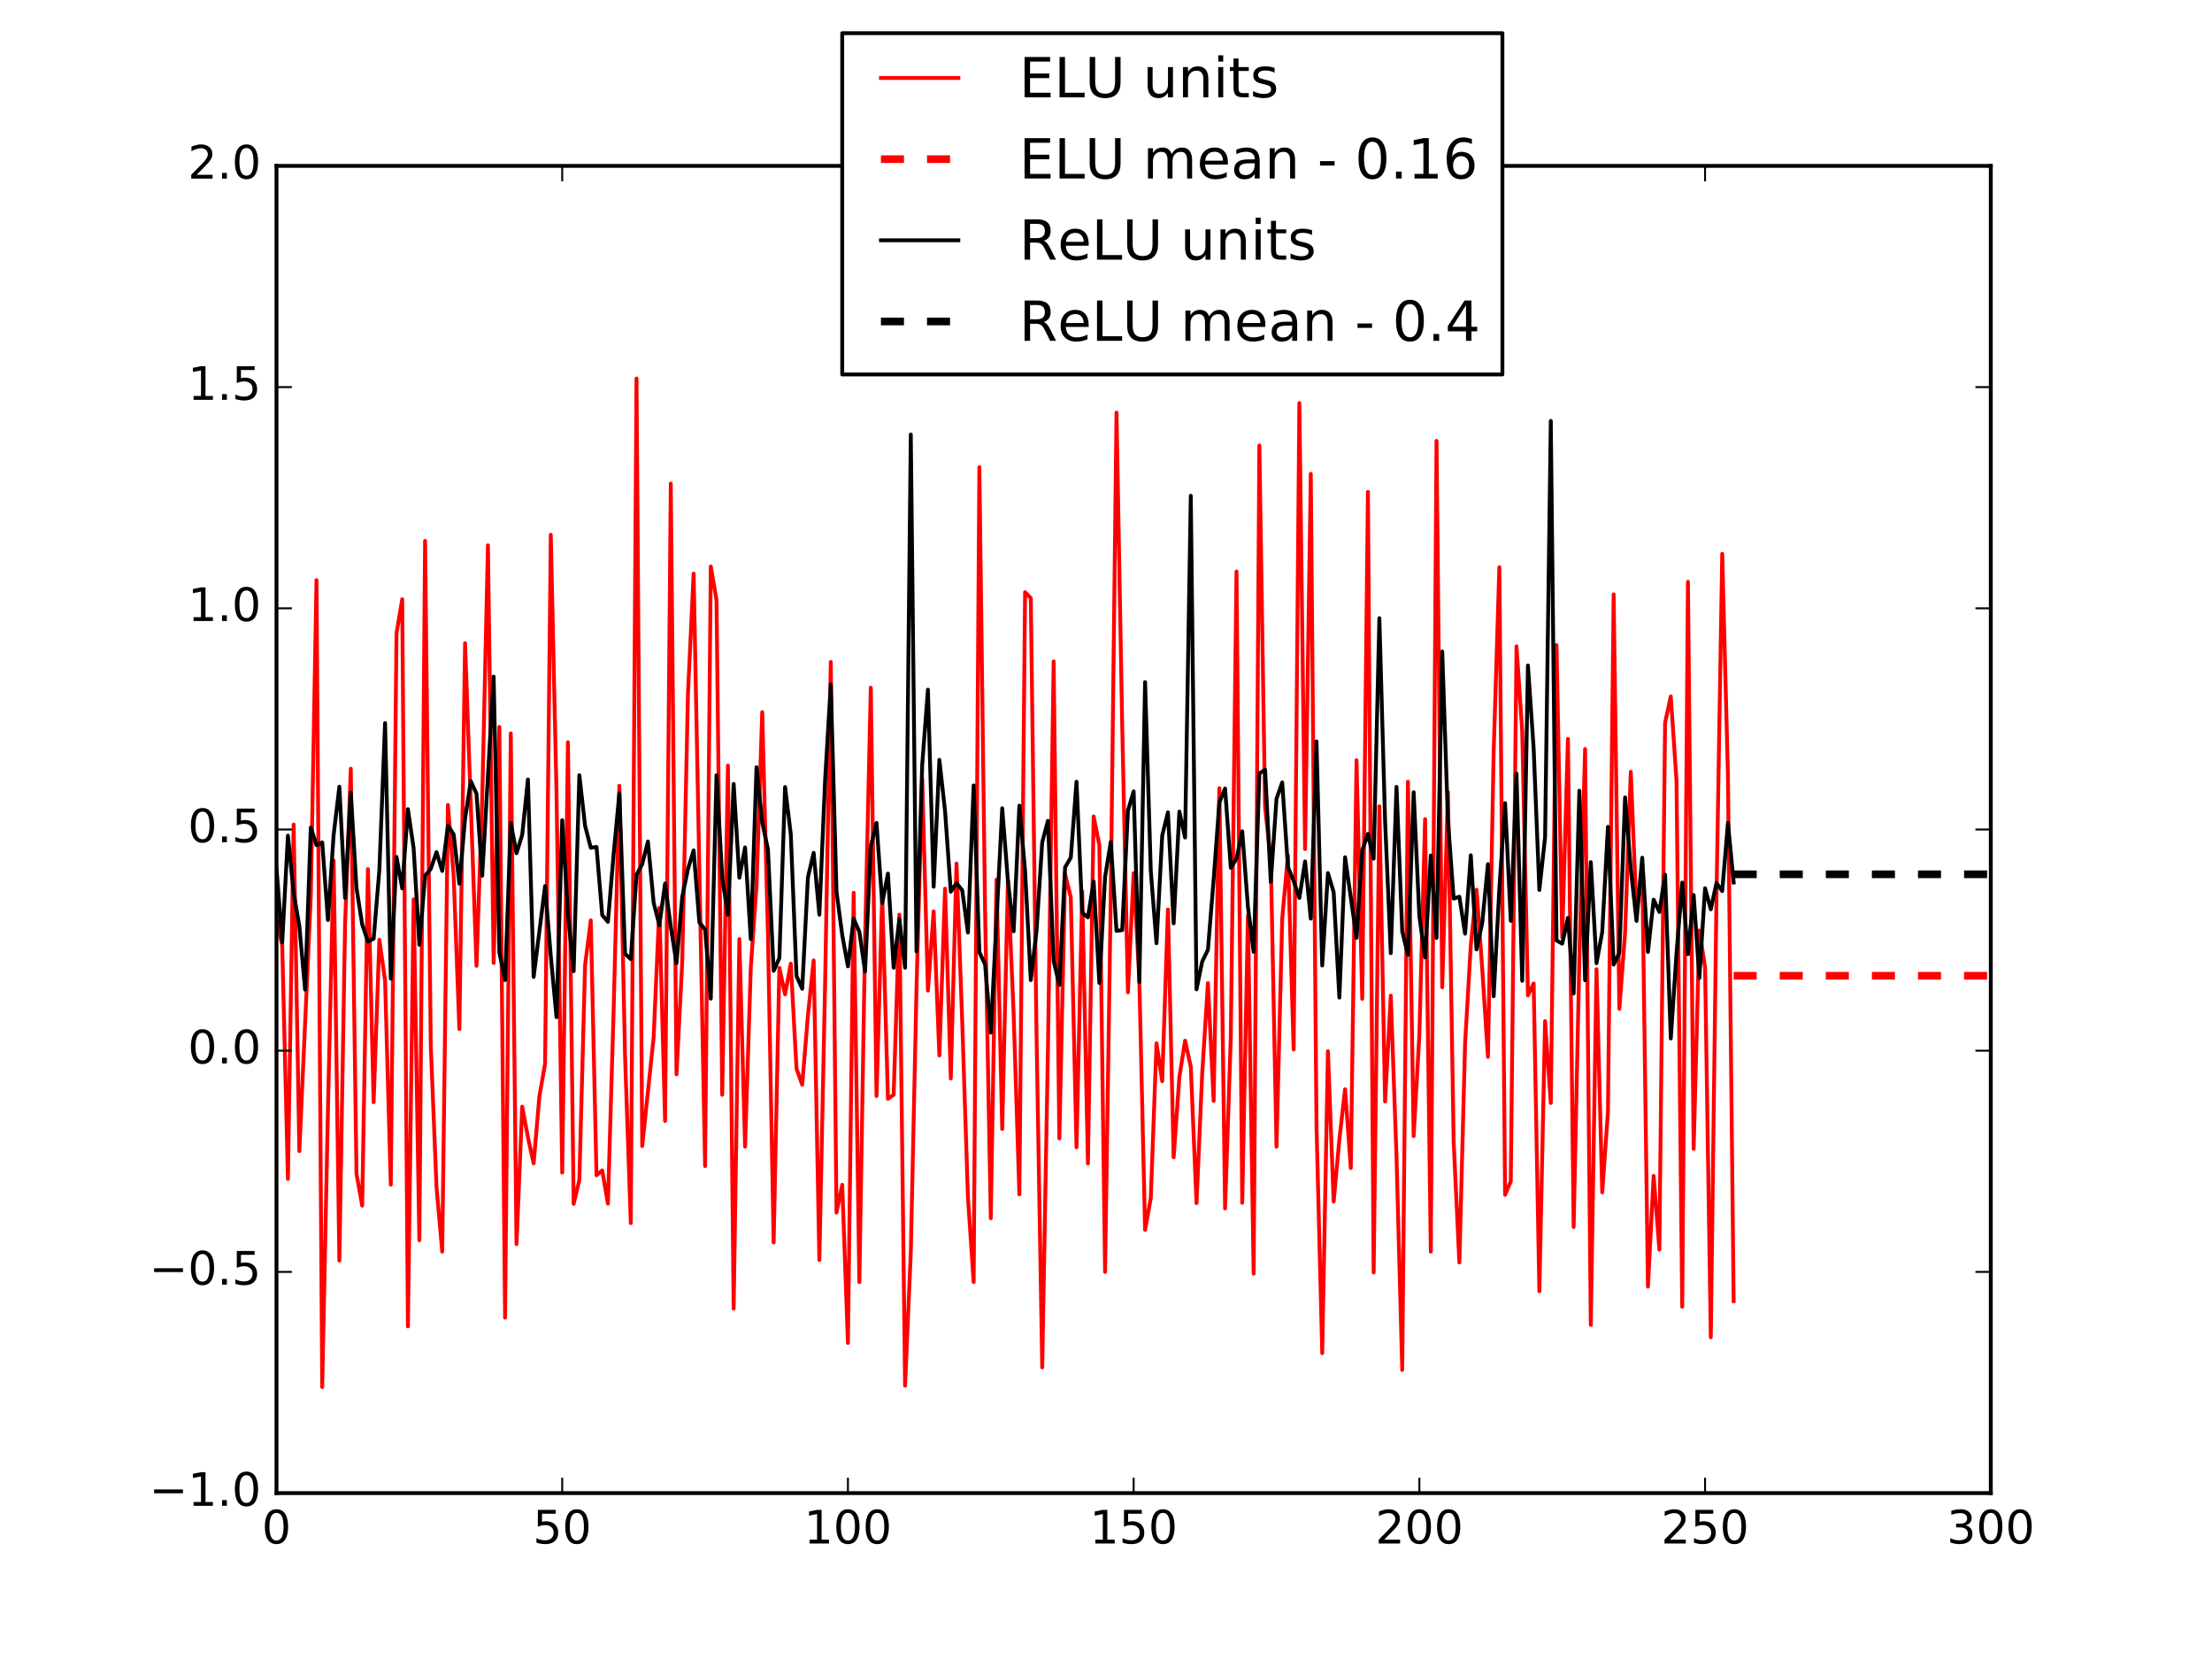 <?xml version="1.0" encoding="utf-8" standalone="no"?>
<!DOCTYPE svg PUBLIC "-//W3C//DTD SVG 1.1//EN"
  "http://www.w3.org/Graphics/SVG/1.1/DTD/svg11.dtd">
<!-- Created with matplotlib (http://matplotlib.org/) -->
<svg height="432pt" version="1.1" viewBox="0 0 576 432" width="576pt" xmlns="http://www.w3.org/2000/svg" xmlns:xlink="http://www.w3.org/1999/xlink">
 <defs>
  <style type="text/css">
*{stroke-linecap:butt;stroke-linejoin:round;stroke-miterlimit:100000;}
  </style>
 </defs>
 <g id="figure_1">
  <g id="patch_1">
   <path d="M 0 432 
L 576 432 
L 576 0 
L 0 0 
z
" style="fill:#ffffff;"/>
  </g>
  <g id="axes_1">
   <g id="patch_2">
    <path d="M 72 388.8 
L 518.4 388.8 
L 518.4 43.2 
L 72 43.2 
z
" style="fill:#ffffff;"/>
   </g>
   <g id="line2d_1">
    <path clip-path="url(#p35956ffc88)" d="M 72 239.498 
L 73.488 246.088 
L 74.976 306.993 
L 76.464 214.69 
L 77.952 299.744 
L 80.928 233.603 
L 82.416 151.056 
L 83.904 361.196 
L 85.392 289.116 
L 86.88 224.064 
L 88.368 328.238 
L 89.856 240.776 
L 91.344 200.161 
L 92.832 305.683 
L 94.32 313.942 
L 95.808 226.308 
L 97.296 287.014 
L 98.784 244.719 
L 100.272 255.312 
L 101.76 308.475 
L 103.248 164.942 
L 104.736 156.051 
L 106.224 345.389 
L 107.712 234.179 
L 109.2 322.962 
L 110.688 140.837 
L 112.176 272.278 
L 113.664 309.045 
L 115.152 325.925 
L 116.64 209.613 
L 118.128 228.013 
L 119.616 267.977 
L 121.104 167.472 
L 124.08 251.505 
L 125.568 207.938 
L 127.056 142.004 
L 128.544 250.743 
L 130.032 189.284 
L 131.52 343.116 
L 133.008 190.971 
L 134.496 323.955 
L 135.984 288.17 
L 137.472 296.138 
L 138.96 302.939 
L 140.448 285.57 
L 141.936 276.974 
L 143.424 139.26 
L 144.912 206.275 
L 146.4 305.353 
L 147.888 193.286 
L 149.376 313.49 
L 150.864 307.268 
L 152.352 251.406 
L 153.84 239.659 
L 155.328 306.04 
L 156.816 304.766 
L 158.304 313.425 
L 159.792 262.917 
L 161.28 204.611 
L 162.768 275.184 
L 164.256 318.487 
L 165.744 98.57 
L 167.232 298.432 
L 170.208 270.117 
L 171.696 236.413 
L 173.184 291.89 
L 174.672 125.911 
L 176.16 279.753 
L 177.648 250.582 
L 179.136 180.738 
L 180.624 149.372 
L 183.6 303.638 
L 185.088 147.512 
L 186.576 156.196 
L 188.064 285.09 
L 189.552 199.358 
L 191.04 340.753 
L 192.528 244.529 
L 194.016 298.586 
L 195.504 251.975 
L 196.992 230.688 
L 198.48 185.44 
L 199.968 243.049 
L 201.456 323.536 
L 202.944 252.025 
L 204.432 258.94 
L 205.92 250.914 
L 207.408 278.275 
L 208.896 282.466 
L 210.384 264.411 
L 211.872 250.094 
L 213.36 328.096 
L 214.848 256.454 
L 216.336 172.359 
L 217.824 315.742 
L 219.312 308.535 
L 220.8 349.691 
L 222.288 232.475 
L 223.776 333.867 
L 225.264 244.49 
L 226.752 179.071 
L 228.24 285.408 
L 229.728 233.202 
L 231.216 286.12 
L 232.704 285.074 
L 234.192 238.165 
L 235.68 360.836 
L 237.168 326.185 
L 238.656 257.429 
L 240.144 202.767 
L 241.632 257.955 
L 243.12 237.316 
L 244.608 274.839 
L 246.096 231.409 
L 247.584 280.839 
L 249.072 224.857 
L 250.56 266.033 
L 252.048 311.782 
L 253.536 333.845 
L 255.024 121.651 
L 256.512 237.185 
L 258 317.223 
L 259.488 229.057 
L 260.976 293.991 
L 262.464 229.235 
L 263.952 264.085 
L 265.44 310.998 
L 266.928 154.212 
L 268.416 155.763 
L 269.904 268.821 
L 271.392 356.064 
L 272.88 273.082 
L 274.368 172.212 
L 275.856 296.445 
L 277.344 227.582 
L 278.832 233.669 
L 280.32 298.764 
L 281.808 232.088 
L 283.296 302.957 
L 284.784 212.586 
L 286.272 220.106 
L 287.76 331.202 
L 289.248 232.92 
L 290.736 107.443 
L 292.224 188.862 
L 293.712 258.39 
L 295.2 227.359 
L 296.688 255.526 
L 298.176 320.242 
L 299.664 311.99 
L 301.152 271.691 
L 302.64 281.555 
L 304.128 236.831 
L 305.616 301.357 
L 307.104 280.499 
L 308.592 270.991 
L 310.08 277.767 
L 311.568 313.292 
L 313.056 279.463 
L 314.544 255.987 
L 316.032 286.67 
L 317.52 205.247 
L 319.008 314.679 
L 320.496 270.113 
L 321.984 148.821 
L 323.472 313.213 
L 324.96 238.375 
L 326.448 331.652 
L 327.936 115.994 
L 329.424 210.206 
L 330.912 223.89 
L 332.4 298.594 
L 333.888 239.174 
L 335.376 222.753 
L 336.864 273.291 
L 338.352 104.946 
L 339.84 221.088 
L 341.328 123.387 
L 342.816 293.205 
L 344.304 352.365 
L 345.792 273.733 
L 347.28 312.897 
L 348.768 296.764 
L 350.256 283.628 
L 351.744 304.153 
L 353.232 197.966 
L 354.72 260.093 
L 356.208 128.085 
L 357.696 331.341 
L 359.184 209.955 
L 360.672 286.833 
L 362.16 259.268 
L 363.648 301.122 
L 365.136 356.727 
L 366.624 203.543 
L 368.112 295.854 
L 369.6 269.5 
L 371.088 213.282 
L 372.576 325.912 
L 374.064 114.798 
L 375.552 257.089 
L 377.04 206.267 
L 378.528 297.29 
L 380.016 328.749 
L 381.504 271.714 
L 382.992 246.127 
L 384.48 231.688 
L 385.968 252.249 
L 387.456 275.204 
L 388.944 195.741 
L 390.432 147.715 
L 391.92 311.132 
L 393.408 307.603 
L 394.896 168.306 
L 396.384 190.466 
L 397.872 259.2 
L 399.36 256.094 
L 400.848 336.249 
L 402.336 265.896 
L 403.824 287.221 
L 405.312 167.988 
L 406.8 244.095 
L 408.288 192.402 
L 409.776 319.518 
L 411.264 249.536 
L 412.752 195.04 
L 414.24 345.018 
L 415.728 252.385 
L 417.216 310.493 
L 418.704 289.544 
L 420.192 154.761 
L 421.68 262.706 
L 423.168 242.811 
L 424.656 200.971 
L 426.144 237.493 
L 427.632 225.705 
L 429.12 335.037 
L 430.608 306.204 
L 432.096 325.392 
L 433.584 188.207 
L 435.072 181.336 
L 436.56 203.256 
L 438.048 340.266 
L 439.536 151.495 
L 441.024 299.161 
L 442.512 242.292 
L 444 251.925 
L 445.488 348.229 
L 446.976 232.973 
L 448.464 144.197 
L 449.952 201.957 
L 451.44 338.809 
L 451.44 338.809 
" style="fill:none;stroke:#ff0000;stroke-linecap:square;"/>
   </g>
   <g id="line2d_2">
    <path clip-path="url(#p35956ffc88)" d="M 451.44 254.08 
L 518.4 254.08 
" style="fill:none;stroke:#ff0000;stroke-dasharray:6,6;stroke-dashoffset:0.0;stroke-width:2.0;"/>
   </g>
   <g id="line2d_3">
    <path clip-path="url(#p35956ffc88)" d="M 72 226.046 
L 73.488 245.409 
L 74.976 217.596 
L 76.464 232.507 
L 77.952 241.139 
L 79.44 257.698 
L 80.928 215.517 
L 82.416 220.066 
L 83.904 219.362 
L 85.392 239.577 
L 86.88 217.385 
L 88.368 204.848 
L 89.856 233.81 
L 91.344 206.41 
L 92.832 231.268 
L 94.32 240.745 
L 95.808 245.193 
L 97.296 244.443 
L 98.784 226.551 
L 100.272 188.299 
L 101.76 254.838 
L 103.248 223.152 
L 104.736 231.328 
L 106.224 210.703 
L 107.712 220.909 
L 109.2 246.016 
L 110.688 228.036 
L 112.176 226.251 
L 113.664 221.886 
L 115.152 226.791 
L 116.64 214.976 
L 118.128 217.251 
L 119.616 230.109 
L 121.104 213.141 
L 122.592 203.431 
L 124.08 206.678 
L 125.568 228.041 
L 128.544 176.197 
L 130.032 247.985 
L 131.52 255.212 
L 133.008 214.271 
L 134.496 222.18 
L 135.984 217.395 
L 137.472 202.966 
L 138.96 254.393 
L 141.936 230.724 
L 143.424 248.987 
L 144.912 264.853 
L 146.4 213.575 
L 147.888 237.967 
L 149.376 252.889 
L 150.864 201.863 
L 152.352 215.022 
L 153.84 220.761 
L 155.328 220.547 
L 156.816 238.303 
L 158.304 240.035 
L 159.792 222.336 
L 161.28 206.6 
L 162.768 248.38 
L 164.256 249.753 
L 165.744 227.795 
L 167.232 225.027 
L 168.72 219.123 
L 170.208 235.068 
L 171.696 240.932 
L 173.184 230.069 
L 174.672 241.338 
L 176.16 250.822 
L 177.648 233.577 
L 179.136 226.323 
L 180.624 221.434 
L 182.112 240.188 
L 183.6 242.049 
L 185.088 260.041 
L 186.576 201.88 
L 188.064 228.596 
L 189.552 238.191 
L 191.04 204.138 
L 192.528 228.546 
L 194.016 220.672 
L 195.504 244.551 
L 196.992 199.783 
L 198.48 214.108 
L 199.968 221.153 
L 201.456 252.805 
L 202.944 249.489 
L 204.432 204.938 
L 205.92 217.243 
L 207.408 254.14 
L 208.896 257.484 
L 210.384 228.444 
L 211.872 222.075 
L 213.36 238.175 
L 214.848 203.234 
L 216.336 178.222 
L 217.824 232.182 
L 219.312 243.489 
L 220.8 251.64 
L 222.288 239.239 
L 223.776 242.632 
L 225.264 252.974 
L 226.752 220.353 
L 228.24 214.29 
L 229.728 235.155 
L 231.216 227.485 
L 232.704 251.989 
L 234.192 239.294 
L 235.68 251.993 
L 237.168 113.137 
L 238.656 247.757 
L 240.144 199.092 
L 241.632 179.587 
L 243.12 230.889 
L 244.608 197.857 
L 246.096 211.248 
L 247.584 232.189 
L 249.072 229.948 
L 250.56 231.828 
L 252.048 242.833 
L 253.536 204.517 
L 255.024 247.946 
L 256.512 251.131 
L 258 268.885 
L 260.976 210.46 
L 262.464 229.435 
L 263.952 242.509 
L 265.44 209.794 
L 266.928 226.737 
L 268.416 255.214 
L 269.904 242.426 
L 271.392 219.329 
L 272.88 213.744 
L 274.368 250.281 
L 275.856 256.454 
L 277.344 225.84 
L 278.832 223.324 
L 280.32 203.552 
L 281.808 237.639 
L 283.296 238.883 
L 284.784 229.552 
L 286.272 255.948 
L 287.76 228.345 
L 289.248 219.215 
L 290.736 242.384 
L 292.224 242.206 
L 293.712 211.074 
L 295.2 206.075 
L 296.688 255.726 
L 298.176 177.643 
L 299.664 226.808 
L 301.152 245.617 
L 302.64 217.564 
L 304.128 211.539 
L 305.616 240.438 
L 307.104 211.33 
L 308.592 218.083 
L 310.08 129.095 
L 311.568 257.626 
L 313.056 250.383 
L 314.544 247.33 
L 316.032 228.986 
L 317.52 208.92 
L 319.008 205.34 
L 320.496 225.963 
L 321.984 223.585 
L 323.472 216.474 
L 324.96 236.174 
L 326.448 247.854 
L 327.936 201.391 
L 329.424 200.449 
L 330.912 229.633 
L 332.4 207.987 
L 333.888 203.742 
L 335.376 225.783 
L 336.864 229.404 
L 338.352 233.814 
L 339.84 224.314 
L 341.328 239.219 
L 342.816 193.057 
L 344.304 251.428 
L 345.792 227.343 
L 347.28 232.323 
L 348.768 259.768 
L 350.256 223.219 
L 353.232 244.205 
L 354.72 221.425 
L 356.208 217.14 
L 357.696 223.587 
L 359.184 160.969 
L 360.672 213.797 
L 362.16 248.205 
L 363.648 204.893 
L 365.136 242.509 
L 366.624 248.625 
L 368.112 206.298 
L 369.6 238.679 
L 371.088 249.308 
L 372.576 222.772 
L 374.064 244.244 
L 375.552 169.651 
L 377.04 213.616 
L 378.528 233.998 
L 380.016 233.509 
L 381.504 243.127 
L 382.992 222.712 
L 384.48 247.23 
L 385.968 240.324 
L 387.456 225.025 
L 388.944 259.425 
L 390.432 231.339 
L 391.92 209.124 
L 393.408 239.788 
L 394.896 201.426 
L 396.384 255.401 
L 397.872 173.295 
L 399.36 194.885 
L 400.848 231.738 
L 402.336 218.016 
L 403.824 109.612 
L 405.312 244.897 
L 406.8 245.725 
L 408.288 239.006 
L 409.776 258.69 
L 411.264 205.902 
L 412.752 255.27 
L 414.24 224.501 
L 415.728 250.821 
L 417.216 242.699 
L 418.704 215.311 
L 420.192 251.18 
L 421.68 248.102 
L 423.168 207.646 
L 424.656 226.281 
L 426.144 239.809 
L 427.632 223.344 
L 429.12 247.873 
L 430.608 234.268 
L 432.096 237.468 
L 433.584 227.775 
L 435.072 270.417 
L 436.56 248.27 
L 438.048 229.815 
L 439.536 248.48 
L 441.024 233.065 
L 442.512 254.664 
L 444 231.297 
L 445.488 236.782 
L 446.976 229.909 
L 448.464 232.034 
L 449.952 214.268 
L 451.44 229.798 
L 451.44 229.798 
" style="fill:none;stroke:#000000;stroke-linecap:square;"/>
   </g>
   <g id="line2d_4">
    <path clip-path="url(#p35956ffc88)" d="M 451.44 227.67 
L 518.4 227.67 
" style="fill:none;stroke:#000000;stroke-dasharray:6,6;stroke-dashoffset:0.0;stroke-width:2.0;"/>
   </g>
   <g id="patch_3">
    <path d="M 72 43.2 
L 518.4 43.2 
" style="fill:none;stroke:#000000;stroke-linecap:square;stroke-linejoin:miter;"/>
   </g>
   <g id="patch_4">
    <path d="M 518.4 388.8 
L 518.4 43.2 
" style="fill:none;stroke:#000000;stroke-linecap:square;stroke-linejoin:miter;"/>
   </g>
   <g id="patch_5">
    <path d="M 72 388.8 
L 518.4 388.8 
" style="fill:none;stroke:#000000;stroke-linecap:square;stroke-linejoin:miter;"/>
   </g>
   <g id="patch_6">
    <path d="M 72 388.8 
L 72 43.2 
" style="fill:none;stroke:#000000;stroke-linecap:square;stroke-linejoin:miter;"/>
   </g>
   <g id="matplotlib.axis_1">
    <g id="xtick_1">
     <g id="line2d_5">
      <defs>
       <path d="M 0 0 
L 0 -4 
" id="m909b7837db" style="stroke:#000000;stroke-width:0.5;"/>
      </defs>
      <g>
       <use style="stroke:#000000;stroke-width:0.5;" x="72.0" xlink:href="#m909b7837db" y="388.8"/>
      </g>
     </g>
     <g id="line2d_6">
      <defs>
       <path d="M 0 0 
L 0 4 
" id="m2b7e795995" style="stroke:#000000;stroke-width:0.5;"/>
      </defs>
      <g>
       <use style="stroke:#000000;stroke-width:0.5;" x="72.0" xlink:href="#m2b7e795995" y="43.2"/>
      </g>
     </g>
     <g id="text_1">
      <!-- 0 -->
      <defs>
       <path d="M 31.781 66.406 
Q 24.172 66.406 20.328 58.906 
Q 16.5 51.422 16.5 36.375 
Q 16.5 21.391 20.328 13.891 
Q 24.172 6.391 31.781 6.391 
Q 39.453 6.391 43.281 13.891 
Q 47.125 21.391 47.125 36.375 
Q 47.125 51.422 43.281 58.906 
Q 39.453 66.406 31.781 66.406 
M 31.781 74.219 
Q 44.047 74.219 50.516 64.516 
Q 56.984 54.828 56.984 36.375 
Q 56.984 17.969 50.516 8.266 
Q 44.047 -1.422 31.781 -1.422 
Q 19.531 -1.422 13.062 8.266 
Q 6.594 17.969 6.594 36.375 
Q 6.594 54.828 13.062 64.516 
Q 19.531 74.219 31.781 74.219 
" id="BitstreamVeraSans-Roman-30"/>
      </defs>
      <g transform="translate(68.183 401.918)scale(0.12 -0.12)">
       <use xlink:href="#BitstreamVeraSans-Roman-30"/>
      </g>
     </g>
    </g>
    <g id="xtick_2">
     <g id="line2d_7">
      <g>
       <use style="stroke:#000000;stroke-width:0.5;" x="146.4" xlink:href="#m909b7837db" y="388.8"/>
      </g>
     </g>
     <g id="line2d_8">
      <g>
       <use style="stroke:#000000;stroke-width:0.5;" x="146.4" xlink:href="#m2b7e795995" y="43.2"/>
      </g>
     </g>
     <g id="text_2">
      <!-- 50 -->
      <defs>
       <path d="M 10.797 72.906 
L 49.516 72.906 
L 49.516 64.594 
L 19.828 64.594 
L 19.828 46.734 
Q 21.969 47.469 24.109 47.828 
Q 26.266 48.188 28.422 48.188 
Q 40.625 48.188 47.75 41.5 
Q 54.891 34.812 54.891 23.391 
Q 54.891 11.625 47.562 5.094 
Q 40.234 -1.422 26.906 -1.422 
Q 22.312 -1.422 17.547 -0.641 
Q 12.797 0.141 7.719 1.703 
L 7.719 11.625 
Q 12.109 9.234 16.797 8.062 
Q 21.484 6.891 26.703 6.891 
Q 35.156 6.891 40.078 11.328 
Q 45.016 15.766 45.016 23.391 
Q 45.016 31 40.078 35.438 
Q 35.156 39.891 26.703 39.891 
Q 22.75 39.891 18.812 39.016 
Q 14.891 38.141 10.797 36.281 
z
" id="BitstreamVeraSans-Roman-35"/>
      </defs>
      <g transform="translate(138.765 401.918)scale(0.12 -0.12)">
       <use xlink:href="#BitstreamVeraSans-Roman-35"/>
       <use x="63.623" xlink:href="#BitstreamVeraSans-Roman-30"/>
      </g>
     </g>
    </g>
    <g id="xtick_3">
     <g id="line2d_9">
      <g>
       <use style="stroke:#000000;stroke-width:0.5;" x="220.8" xlink:href="#m909b7837db" y="388.8"/>
      </g>
     </g>
     <g id="line2d_10">
      <g>
       <use style="stroke:#000000;stroke-width:0.5;" x="220.8" xlink:href="#m2b7e795995" y="43.2"/>
      </g>
     </g>
     <g id="text_3">
      <!-- 100 -->
      <defs>
       <path d="M 12.406 8.297 
L 28.516 8.297 
L 28.516 63.922 
L 10.984 60.406 
L 10.984 69.391 
L 28.422 72.906 
L 38.281 72.906 
L 38.281 8.297 
L 54.391 8.297 
L 54.391 0 
L 12.406 0 
z
" id="BitstreamVeraSans-Roman-31"/>
      </defs>
      <g transform="translate(209.347 401.918)scale(0.12 -0.12)">
       <use xlink:href="#BitstreamVeraSans-Roman-31"/>
       <use x="63.623" xlink:href="#BitstreamVeraSans-Roman-30"/>
       <use x="127.246" xlink:href="#BitstreamVeraSans-Roman-30"/>
      </g>
     </g>
    </g>
    <g id="xtick_4">
     <g id="line2d_11">
      <g>
       <use style="stroke:#000000;stroke-width:0.5;" x="295.2" xlink:href="#m909b7837db" y="388.8"/>
      </g>
     </g>
     <g id="line2d_12">
      <g>
       <use style="stroke:#000000;stroke-width:0.5;" x="295.2" xlink:href="#m2b7e795995" y="43.2"/>
      </g>
     </g>
     <g id="text_4">
      <!-- 150 -->
      <g transform="translate(283.748 401.918)scale(0.12 -0.12)">
       <use xlink:href="#BitstreamVeraSans-Roman-31"/>
       <use x="63.623" xlink:href="#BitstreamVeraSans-Roman-35"/>
       <use x="127.246" xlink:href="#BitstreamVeraSans-Roman-30"/>
      </g>
     </g>
    </g>
    <g id="xtick_5">
     <g id="line2d_13">
      <g>
       <use style="stroke:#000000;stroke-width:0.5;" x="369.6" xlink:href="#m909b7837db" y="388.8"/>
      </g>
     </g>
     <g id="line2d_14">
      <g>
       <use style="stroke:#000000;stroke-width:0.5;" x="369.6" xlink:href="#m2b7e795995" y="43.2"/>
      </g>
     </g>
     <g id="text_5">
      <!-- 200 -->
      <defs>
       <path d="M 19.188 8.297 
L 53.609 8.297 
L 53.609 0 
L 7.328 0 
L 7.328 8.297 
Q 12.938 14.109 22.625 23.891 
Q 32.328 33.688 34.812 36.531 
Q 39.547 41.844 41.422 45.531 
Q 43.312 49.219 43.312 52.781 
Q 43.312 58.594 39.234 62.25 
Q 35.156 65.922 28.609 65.922 
Q 23.969 65.922 18.812 64.312 
Q 13.672 62.703 7.812 59.422 
L 7.812 69.391 
Q 13.766 71.781 18.938 73 
Q 24.125 74.219 28.422 74.219 
Q 39.75 74.219 46.484 68.547 
Q 53.219 62.891 53.219 53.422 
Q 53.219 48.922 51.531 44.891 
Q 49.859 40.875 45.406 35.406 
Q 44.188 33.984 37.641 27.219 
Q 31.109 20.453 19.188 8.297 
" id="BitstreamVeraSans-Roman-32"/>
      </defs>
      <g transform="translate(358.147 401.918)scale(0.12 -0.12)">
       <use xlink:href="#BitstreamVeraSans-Roman-32"/>
       <use x="63.623" xlink:href="#BitstreamVeraSans-Roman-30"/>
       <use x="127.246" xlink:href="#BitstreamVeraSans-Roman-30"/>
      </g>
     </g>
    </g>
    <g id="xtick_6">
     <g id="line2d_15">
      <g>
       <use style="stroke:#000000;stroke-width:0.5;" x="444.0" xlink:href="#m909b7837db" y="388.8"/>
      </g>
     </g>
     <g id="line2d_16">
      <g>
       <use style="stroke:#000000;stroke-width:0.5;" x="444.0" xlink:href="#m2b7e795995" y="43.2"/>
      </g>
     </g>
     <g id="text_6">
      <!-- 250 -->
      <g transform="translate(432.548 401.918)scale(0.12 -0.12)">
       <use xlink:href="#BitstreamVeraSans-Roman-32"/>
       <use x="63.623" xlink:href="#BitstreamVeraSans-Roman-35"/>
       <use x="127.246" xlink:href="#BitstreamVeraSans-Roman-30"/>
      </g>
     </g>
    </g>
    <g id="xtick_7">
     <g id="line2d_17">
      <g>
       <use style="stroke:#000000;stroke-width:0.5;" x="518.4" xlink:href="#m909b7837db" y="388.8"/>
      </g>
     </g>
     <g id="line2d_18">
      <g>
       <use style="stroke:#000000;stroke-width:0.5;" x="518.4" xlink:href="#m2b7e795995" y="43.2"/>
      </g>
     </g>
     <g id="text_7">
      <!-- 300 -->
      <defs>
       <path d="M 40.578 39.312 
Q 47.656 37.797 51.625 33 
Q 55.609 28.219 55.609 21.188 
Q 55.609 10.406 48.188 4.484 
Q 40.766 -1.422 27.094 -1.422 
Q 22.516 -1.422 17.656 -0.516 
Q 12.797 0.391 7.625 2.203 
L 7.625 11.719 
Q 11.719 9.328 16.594 8.109 
Q 21.484 6.891 26.812 6.891 
Q 36.078 6.891 40.938 10.547 
Q 45.797 14.203 45.797 21.188 
Q 45.797 27.641 41.281 31.266 
Q 36.766 34.906 28.719 34.906 
L 20.219 34.906 
L 20.219 43.016 
L 29.109 43.016 
Q 36.375 43.016 40.234 45.922 
Q 44.094 48.828 44.094 54.297 
Q 44.094 59.906 40.109 62.906 
Q 36.141 65.922 28.719 65.922 
Q 24.656 65.922 20.016 65.031 
Q 15.375 64.156 9.812 62.312 
L 9.812 71.094 
Q 15.438 72.656 20.344 73.438 
Q 25.25 74.219 29.594 74.219 
Q 40.828 74.219 47.359 69.109 
Q 53.906 64.016 53.906 55.328 
Q 53.906 49.266 50.438 45.094 
Q 46.969 40.922 40.578 39.312 
" id="BitstreamVeraSans-Roman-33"/>
      </defs>
      <g transform="translate(506.947 401.918)scale(0.12 -0.12)">
       <use xlink:href="#BitstreamVeraSans-Roman-33"/>
       <use x="63.623" xlink:href="#BitstreamVeraSans-Roman-30"/>
       <use x="127.246" xlink:href="#BitstreamVeraSans-Roman-30"/>
      </g>
     </g>
    </g>
   </g>
   <g id="matplotlib.axis_2">
    <g id="ytick_1">
     <g id="line2d_19">
      <defs>
       <path d="M 0 0 
L 4 0 
" id="mefbcc14b91" style="stroke:#000000;stroke-width:0.5;"/>
      </defs>
      <g>
       <use style="stroke:#000000;stroke-width:0.5;" x="72.0" xlink:href="#mefbcc14b91" y="388.8"/>
      </g>
     </g>
     <g id="line2d_20">
      <defs>
       <path d="M 0 0 
L -4 0 
" id="mafb787a840" style="stroke:#000000;stroke-width:0.5;"/>
      </defs>
      <g>
       <use style="stroke:#000000;stroke-width:0.5;" x="518.4" xlink:href="#mafb787a840" y="388.8"/>
      </g>
     </g>
     <g id="text_8">
      <!-- −1.0 -->
      <defs>
       <path d="M 10.594 35.5 
L 73.188 35.5 
L 73.188 27.203 
L 10.594 27.203 
z
" id="BitstreamVeraSans-Roman-2212"/>
       <path d="M 10.688 12.406 
L 21 12.406 
L 21 0 
L 10.688 0 
z
" id="BitstreamVeraSans-Roman-2e"/>
      </defs>
      <g transform="translate(38.861 392.111)scale(0.12 -0.12)">
       <use xlink:href="#BitstreamVeraSans-Roman-2212"/>
       <use x="83.789" xlink:href="#BitstreamVeraSans-Roman-31"/>
       <use x="147.412" xlink:href="#BitstreamVeraSans-Roman-2e"/>
       <use x="179.199" xlink:href="#BitstreamVeraSans-Roman-30"/>
      </g>
     </g>
    </g>
    <g id="ytick_2">
     <g id="line2d_21">
      <g>
       <use style="stroke:#000000;stroke-width:0.5;" x="72.0" xlink:href="#mefbcc14b91" y="331.2"/>
      </g>
     </g>
     <g id="line2d_22">
      <g>
       <use style="stroke:#000000;stroke-width:0.5;" x="518.4" xlink:href="#mafb787a840" y="331.2"/>
      </g>
     </g>
     <g id="text_9">
      <!-- −0.5 -->
      <g transform="translate(38.861 334.511)scale(0.12 -0.12)">
       <use xlink:href="#BitstreamVeraSans-Roman-2212"/>
       <use x="83.789" xlink:href="#BitstreamVeraSans-Roman-30"/>
       <use x="147.412" xlink:href="#BitstreamVeraSans-Roman-2e"/>
       <use x="179.199" xlink:href="#BitstreamVeraSans-Roman-35"/>
      </g>
     </g>
    </g>
    <g id="ytick_3">
     <g id="line2d_23">
      <g>
       <use style="stroke:#000000;stroke-width:0.5;" x="72.0" xlink:href="#mefbcc14b91" y="273.6"/>
      </g>
     </g>
     <g id="line2d_24">
      <g>
       <use style="stroke:#000000;stroke-width:0.5;" x="518.4" xlink:href="#mafb787a840" y="273.6"/>
      </g>
     </g>
     <g id="text_10">
      <!-- 0.0 -->
      <g transform="translate(48.916 276.911)scale(0.12 -0.12)">
       <use xlink:href="#BitstreamVeraSans-Roman-30"/>
       <use x="63.623" xlink:href="#BitstreamVeraSans-Roman-2e"/>
       <use x="95.41" xlink:href="#BitstreamVeraSans-Roman-30"/>
      </g>
     </g>
    </g>
    <g id="ytick_4">
     <g id="line2d_25">
      <g>
       <use style="stroke:#000000;stroke-width:0.5;" x="72.0" xlink:href="#mefbcc14b91" y="216.0"/>
      </g>
     </g>
     <g id="line2d_26">
      <g>
       <use style="stroke:#000000;stroke-width:0.5;" x="518.4" xlink:href="#mafb787a840" y="216.0"/>
      </g>
     </g>
     <g id="text_11">
      <!-- 0.5 -->
      <g transform="translate(48.916 219.311)scale(0.12 -0.12)">
       <use xlink:href="#BitstreamVeraSans-Roman-30"/>
       <use x="63.623" xlink:href="#BitstreamVeraSans-Roman-2e"/>
       <use x="95.41" xlink:href="#BitstreamVeraSans-Roman-35"/>
      </g>
     </g>
    </g>
    <g id="ytick_5">
     <g id="line2d_27">
      <g>
       <use style="stroke:#000000;stroke-width:0.5;" x="72.0" xlink:href="#mefbcc14b91" y="158.4"/>
      </g>
     </g>
     <g id="line2d_28">
      <g>
       <use style="stroke:#000000;stroke-width:0.5;" x="518.4" xlink:href="#mafb787a840" y="158.4"/>
      </g>
     </g>
     <g id="text_12">
      <!-- 1.0 -->
      <g transform="translate(48.916 161.711)scale(0.12 -0.12)">
       <use xlink:href="#BitstreamVeraSans-Roman-31"/>
       <use x="63.623" xlink:href="#BitstreamVeraSans-Roman-2e"/>
       <use x="95.41" xlink:href="#BitstreamVeraSans-Roman-30"/>
      </g>
     </g>
    </g>
    <g id="ytick_6">
     <g id="line2d_29">
      <g>
       <use style="stroke:#000000;stroke-width:0.5;" x="72.0" xlink:href="#mefbcc14b91" y="100.8"/>
      </g>
     </g>
     <g id="line2d_30">
      <g>
       <use style="stroke:#000000;stroke-width:0.5;" x="518.4" xlink:href="#mafb787a840" y="100.8"/>
      </g>
     </g>
     <g id="text_13">
      <!-- 1.5 -->
      <g transform="translate(48.916 104.111)scale(0.12 -0.12)">
       <use xlink:href="#BitstreamVeraSans-Roman-31"/>
       <use x="63.623" xlink:href="#BitstreamVeraSans-Roman-2e"/>
       <use x="95.41" xlink:href="#BitstreamVeraSans-Roman-35"/>
      </g>
     </g>
    </g>
    <g id="ytick_7">
     <g id="line2d_31">
      <g>
       <use style="stroke:#000000;stroke-width:0.5;" x="72.0" xlink:href="#mefbcc14b91" y="43.2"/>
      </g>
     </g>
     <g id="line2d_32">
      <g>
       <use style="stroke:#000000;stroke-width:0.5;" x="518.4" xlink:href="#mafb787a840" y="43.2"/>
      </g>
     </g>
     <g id="text_14">
      <!-- 2.0 -->
      <g transform="translate(48.916 46.511)scale(0.12 -0.12)">
       <use xlink:href="#BitstreamVeraSans-Roman-32"/>
       <use x="63.623" xlink:href="#BitstreamVeraSans-Roman-2e"/>
       <use x="95.41" xlink:href="#BitstreamVeraSans-Roman-30"/>
      </g>
     </g>
    </g>
   </g>
   <g id="legend_1">
    <g id="patch_7">
     <path d="M 219.312 97.506 
L 391.223 97.506 
L 391.223 8.64 
L 219.312 8.64 
z
" style="fill:#ffffff;stroke:#000000;stroke-linejoin:miter;"/>
    </g>
    <g id="line2d_33">
     <path d="M 229.392 20.302 
L 249.552 20.302 
" style="fill:none;stroke:#ff0000;stroke-linecap:square;"/>
    </g>
    <g id="line2d_34"/>
    <g id="text_15">
     <!-- ELU units -->
     <defs>
      <path id="BitstreamVeraSans-Roman-20"/>
      <path d="M 9.812 72.906 
L 19.672 72.906 
L 19.672 8.297 
L 55.172 8.297 
L 55.172 0 
L 9.812 0 
z
" id="BitstreamVeraSans-Roman-4c"/>
      <path d="M 54.891 33.016 
L 54.891 0 
L 45.906 0 
L 45.906 32.719 
Q 45.906 40.484 42.875 44.328 
Q 39.844 48.188 33.797 48.188 
Q 26.516 48.188 22.312 43.547 
Q 18.109 38.922 18.109 30.906 
L 18.109 0 
L 9.078 0 
L 9.078 54.688 
L 18.109 54.688 
L 18.109 46.188 
Q 21.344 51.125 25.703 53.562 
Q 30.078 56 35.797 56 
Q 45.219 56 50.047 50.172 
Q 54.891 44.344 54.891 33.016 
" id="BitstreamVeraSans-Roman-6e"/>
      <path d="M 9.812 72.906 
L 55.906 72.906 
L 55.906 64.594 
L 19.672 64.594 
L 19.672 43.016 
L 54.391 43.016 
L 54.391 34.719 
L 19.672 34.719 
L 19.672 8.297 
L 56.781 8.297 
L 56.781 0 
L 9.812 0 
z
" id="BitstreamVeraSans-Roman-45"/>
      <path d="M 9.422 54.688 
L 18.406 54.688 
L 18.406 0 
L 9.422 0 
z
M 9.422 75.984 
L 18.406 75.984 
L 18.406 64.594 
L 9.422 64.594 
z
" id="BitstreamVeraSans-Roman-69"/>
      <path d="M 8.688 72.906 
L 18.609 72.906 
L 18.609 28.609 
Q 18.609 16.891 22.844 11.734 
Q 27.094 6.594 36.625 6.594 
Q 46.094 6.594 50.344 11.734 
Q 54.594 16.891 54.594 28.609 
L 54.594 72.906 
L 64.5 72.906 
L 64.5 27.391 
Q 64.5 13.141 57.438 5.859 
Q 50.391 -1.422 36.625 -1.422 
Q 22.797 -1.422 15.734 5.859 
Q 8.688 13.141 8.688 27.391 
z
" id="BitstreamVeraSans-Roman-55"/>
      <path d="M 18.312 70.219 
L 18.312 54.688 
L 36.812 54.688 
L 36.812 47.703 
L 18.312 47.703 
L 18.312 18.016 
Q 18.312 11.328 20.141 9.422 
Q 21.969 7.516 27.594 7.516 
L 36.812 7.516 
L 36.812 0 
L 27.594 0 
Q 17.188 0 13.234 3.875 
Q 9.281 7.766 9.281 18.016 
L 9.281 47.703 
L 2.688 47.703 
L 2.688 54.688 
L 9.281 54.688 
L 9.281 70.219 
z
" id="BitstreamVeraSans-Roman-74"/>
      <path d="M 8.5 21.578 
L 8.5 54.688 
L 17.484 54.688 
L 17.484 21.922 
Q 17.484 14.156 20.5 10.266 
Q 23.531 6.391 29.594 6.391 
Q 36.859 6.391 41.078 11.031 
Q 45.312 15.672 45.312 23.688 
L 45.312 54.688 
L 54.297 54.688 
L 54.297 0 
L 45.312 0 
L 45.312 8.406 
Q 42.047 3.422 37.719 1 
Q 33.406 -1.422 27.688 -1.422 
Q 18.266 -1.422 13.375 4.438 
Q 8.5 10.297 8.5 21.578 
" id="BitstreamVeraSans-Roman-75"/>
      <path d="M 44.281 53.078 
L 44.281 44.578 
Q 40.484 46.531 36.375 47.5 
Q 32.281 48.484 27.875 48.484 
Q 21.188 48.484 17.844 46.438 
Q 14.5 44.391 14.5 40.281 
Q 14.5 37.156 16.891 35.375 
Q 19.281 33.594 26.516 31.984 
L 29.594 31.297 
Q 39.156 29.25 43.188 25.516 
Q 47.219 21.781 47.219 15.094 
Q 47.219 7.469 41.188 3.016 
Q 35.156 -1.422 24.609 -1.422 
Q 20.219 -1.422 15.453 -0.562 
Q 10.688 0.297 5.422 2 
L 5.422 11.281 
Q 10.406 8.688 15.234 7.391 
Q 20.062 6.109 24.812 6.109 
Q 31.156 6.109 34.562 8.281 
Q 37.984 10.453 37.984 14.406 
Q 37.984 18.062 35.516 20.016 
Q 33.062 21.969 24.703 23.781 
L 21.578 24.516 
Q 13.234 26.266 9.516 29.906 
Q 5.812 33.547 5.812 39.891 
Q 5.812 47.609 11.281 51.797 
Q 16.75 56 26.812 56 
Q 31.781 56 36.172 55.266 
Q 40.578 54.547 44.281 53.078 
" id="BitstreamVeraSans-Roman-73"/>
     </defs>
     <g transform="translate(265.392 25.342)scale(0.144 -0.144)">
      <use xlink:href="#BitstreamVeraSans-Roman-45"/>
      <use x="63.184" xlink:href="#BitstreamVeraSans-Roman-4c"/>
      <use x="118.818" xlink:href="#BitstreamVeraSans-Roman-55"/>
      <use x="192.012" xlink:href="#BitstreamVeraSans-Roman-20"/>
      <use x="223.799" xlink:href="#BitstreamVeraSans-Roman-75"/>
      <use x="287.178" xlink:href="#BitstreamVeraSans-Roman-6e"/>
      <use x="350.557" xlink:href="#BitstreamVeraSans-Roman-69"/>
      <use x="378.34" xlink:href="#BitstreamVeraSans-Roman-74"/>
      <use x="417.549" xlink:href="#BitstreamVeraSans-Roman-73"/>
     </g>
    </g>
    <g id="line2d_35">
     <path d="M 229.392 41.438 
L 249.552 41.438 
" style="fill:none;stroke:#ff0000;stroke-dasharray:6,6;stroke-dashoffset:0.0;stroke-width:2.0;"/>
    </g>
    <g id="line2d_36"/>
    <g id="text_16">
     <!-- ELU mean - 0.16 -->
     <defs>
      <path d="M 56.203 29.594 
L 56.203 25.203 
L 14.891 25.203 
Q 15.484 15.922 20.484 11.062 
Q 25.484 6.203 34.422 6.203 
Q 39.594 6.203 44.453 7.469 
Q 49.312 8.734 54.109 11.281 
L 54.109 2.781 
Q 49.266 0.734 44.188 -0.344 
Q 39.109 -1.422 33.891 -1.422 
Q 20.797 -1.422 13.156 6.188 
Q 5.516 13.812 5.516 26.812 
Q 5.516 40.234 12.766 48.109 
Q 20.016 56 32.328 56 
Q 43.359 56 49.781 48.891 
Q 56.203 41.797 56.203 29.594 
M 47.219 32.234 
Q 47.125 39.594 43.094 43.984 
Q 39.062 48.391 32.422 48.391 
Q 24.906 48.391 20.391 44.141 
Q 15.875 39.891 15.188 32.172 
z
" id="BitstreamVeraSans-Roman-65"/>
      <path d="M 52 44.188 
Q 55.375 50.25 60.062 53.125 
Q 64.75 56 71.094 56 
Q 79.641 56 84.281 50.016 
Q 88.922 44.047 88.922 33.016 
L 88.922 0 
L 79.891 0 
L 79.891 32.719 
Q 79.891 40.578 77.094 44.375 
Q 74.312 48.188 68.609 48.188 
Q 61.625 48.188 57.562 43.547 
Q 53.516 38.922 53.516 30.906 
L 53.516 0 
L 44.484 0 
L 44.484 32.719 
Q 44.484 40.625 41.703 44.406 
Q 38.922 48.188 33.109 48.188 
Q 26.219 48.188 22.156 43.531 
Q 18.109 38.875 18.109 30.906 
L 18.109 0 
L 9.078 0 
L 9.078 54.688 
L 18.109 54.688 
L 18.109 46.188 
Q 21.188 51.219 25.484 53.609 
Q 29.781 56 35.688 56 
Q 41.656 56 45.828 52.969 
Q 50 49.953 52 44.188 
" id="BitstreamVeraSans-Roman-6d"/>
      <path d="M 34.281 27.484 
Q 23.391 27.484 19.188 25 
Q 14.984 22.516 14.984 16.5 
Q 14.984 11.719 18.141 8.906 
Q 21.297 6.109 26.703 6.109 
Q 34.188 6.109 38.703 11.406 
Q 43.219 16.703 43.219 25.484 
L 43.219 27.484 
z
M 52.203 31.203 
L 52.203 0 
L 43.219 0 
L 43.219 8.297 
Q 40.141 3.328 35.547 0.953 
Q 30.953 -1.422 24.312 -1.422 
Q 15.922 -1.422 10.953 3.297 
Q 6 8.016 6 15.922 
Q 6 25.141 12.172 29.828 
Q 18.359 34.516 30.609 34.516 
L 43.219 34.516 
L 43.219 35.406 
Q 43.219 41.609 39.141 45 
Q 35.062 48.391 27.688 48.391 
Q 23 48.391 18.547 47.266 
Q 14.109 46.141 10.016 43.891 
L 10.016 52.203 
Q 14.938 54.109 19.578 55.047 
Q 24.219 56 28.609 56 
Q 40.484 56 46.344 49.844 
Q 52.203 43.703 52.203 31.203 
" id="BitstreamVeraSans-Roman-61"/>
      <path d="M 4.891 31.391 
L 31.203 31.391 
L 31.203 23.391 
L 4.891 23.391 
z
" id="BitstreamVeraSans-Roman-2d"/>
      <path d="M 33.016 40.375 
Q 26.375 40.375 22.484 35.828 
Q 18.609 31.297 18.609 23.391 
Q 18.609 15.531 22.484 10.953 
Q 26.375 6.391 33.016 6.391 
Q 39.656 6.391 43.531 10.953 
Q 47.406 15.531 47.406 23.391 
Q 47.406 31.297 43.531 35.828 
Q 39.656 40.375 33.016 40.375 
M 52.594 71.297 
L 52.594 62.312 
Q 48.875 64.062 45.094 64.984 
Q 41.312 65.922 37.594 65.922 
Q 27.828 65.922 22.672 59.328 
Q 17.531 52.734 16.797 39.406 
Q 19.672 43.656 24.016 45.922 
Q 28.375 48.188 33.594 48.188 
Q 44.578 48.188 50.953 41.516 
Q 57.328 34.859 57.328 23.391 
Q 57.328 12.156 50.688 5.359 
Q 44.047 -1.422 33.016 -1.422 
Q 20.359 -1.422 13.672 8.266 
Q 6.984 17.969 6.984 36.375 
Q 6.984 53.656 15.188 63.938 
Q 23.391 74.219 37.203 74.219 
Q 40.922 74.219 44.703 73.484 
Q 48.484 72.75 52.594 71.297 
" id="BitstreamVeraSans-Roman-36"/>
     </defs>
     <g transform="translate(265.392 46.478)scale(0.144 -0.144)">
      <use xlink:href="#BitstreamVeraSans-Roman-45"/>
      <use x="63.184" xlink:href="#BitstreamVeraSans-Roman-4c"/>
      <use x="118.818" xlink:href="#BitstreamVeraSans-Roman-55"/>
      <use x="192.012" xlink:href="#BitstreamVeraSans-Roman-20"/>
      <use x="223.799" xlink:href="#BitstreamVeraSans-Roman-6d"/>
      <use x="321.211" xlink:href="#BitstreamVeraSans-Roman-65"/>
      <use x="382.734" xlink:href="#BitstreamVeraSans-Roman-61"/>
      <use x="444.014" xlink:href="#BitstreamVeraSans-Roman-6e"/>
      <use x="507.393" xlink:href="#BitstreamVeraSans-Roman-20"/>
      <use x="539.18" xlink:href="#BitstreamVeraSans-Roman-2d"/>
      <use x="575.264" xlink:href="#BitstreamVeraSans-Roman-20"/>
      <use x="607.051" xlink:href="#BitstreamVeraSans-Roman-30"/>
      <use x="670.674" xlink:href="#BitstreamVeraSans-Roman-2e"/>
      <use x="702.461" xlink:href="#BitstreamVeraSans-Roman-31"/>
      <use x="766.084" xlink:href="#BitstreamVeraSans-Roman-36"/>
     </g>
    </g>
    <g id="line2d_37">
     <path d="M 229.392 62.575 
L 249.552 62.575 
" style="fill:none;stroke:#000000;stroke-linecap:square;"/>
    </g>
    <g id="line2d_38"/>
    <g id="text_17">
     <!-- ReLU units -->
     <defs>
      <path d="M 44.391 34.188 
Q 47.562 33.109 50.562 29.594 
Q 53.562 26.078 56.594 19.922 
L 66.609 0 
L 56 0 
L 46.688 18.703 
Q 43.062 26.031 39.672 28.422 
Q 36.281 30.812 30.422 30.812 
L 19.672 30.812 
L 19.672 0 
L 9.812 0 
L 9.812 72.906 
L 32.078 72.906 
Q 44.578 72.906 50.734 67.672 
Q 56.891 62.453 56.891 51.906 
Q 56.891 45.016 53.688 40.469 
Q 50.484 35.938 44.391 34.188 
M 19.672 64.797 
L 19.672 38.922 
L 32.078 38.922 
Q 39.203 38.922 42.844 42.219 
Q 46.484 45.516 46.484 51.906 
Q 46.484 58.297 42.844 61.547 
Q 39.203 64.797 32.078 64.797 
z
" id="BitstreamVeraSans-Roman-52"/>
     </defs>
     <g transform="translate(265.392 67.615)scale(0.144 -0.144)">
      <use xlink:href="#BitstreamVeraSans-Roman-52"/>
      <use x="69.42" xlink:href="#BitstreamVeraSans-Roman-65"/>
      <use x="130.943" xlink:href="#BitstreamVeraSans-Roman-4c"/>
      <use x="186.578" xlink:href="#BitstreamVeraSans-Roman-55"/>
      <use x="259.771" xlink:href="#BitstreamVeraSans-Roman-20"/>
      <use x="291.559" xlink:href="#BitstreamVeraSans-Roman-75"/>
      <use x="354.938" xlink:href="#BitstreamVeraSans-Roman-6e"/>
      <use x="418.316" xlink:href="#BitstreamVeraSans-Roman-69"/>
      <use x="446.1" xlink:href="#BitstreamVeraSans-Roman-74"/>
      <use x="485.309" xlink:href="#BitstreamVeraSans-Roman-73"/>
     </g>
    </g>
    <g id="line2d_39">
     <path d="M 229.392 83.711 
L 249.552 83.711 
" style="fill:none;stroke:#000000;stroke-dasharray:6,6;stroke-dashoffset:0.0;stroke-width:2.0;"/>
    </g>
    <g id="line2d_40"/>
    <g id="text_18">
     <!-- ReLU mean - 0.4 -->
     <defs>
      <path d="M 37.797 64.312 
L 12.891 25.391 
L 37.797 25.391 
z
M 35.203 72.906 
L 47.609 72.906 
L 47.609 25.391 
L 58.016 25.391 
L 58.016 17.188 
L 47.609 17.188 
L 47.609 0 
L 37.797 0 
L 37.797 17.188 
L 4.891 17.188 
L 4.891 26.703 
z
" id="BitstreamVeraSans-Roman-34"/>
     </defs>
     <g transform="translate(265.392 88.751)scale(0.144 -0.144)">
      <use xlink:href="#BitstreamVeraSans-Roman-52"/>
      <use x="69.42" xlink:href="#BitstreamVeraSans-Roman-65"/>
      <use x="130.943" xlink:href="#BitstreamVeraSans-Roman-4c"/>
      <use x="186.578" xlink:href="#BitstreamVeraSans-Roman-55"/>
      <use x="259.771" xlink:href="#BitstreamVeraSans-Roman-20"/>
      <use x="291.559" xlink:href="#BitstreamVeraSans-Roman-6d"/>
      <use x="388.971" xlink:href="#BitstreamVeraSans-Roman-65"/>
      <use x="450.494" xlink:href="#BitstreamVeraSans-Roman-61"/>
      <use x="511.773" xlink:href="#BitstreamVeraSans-Roman-6e"/>
      <use x="575.152" xlink:href="#BitstreamVeraSans-Roman-20"/>
      <use x="606.939" xlink:href="#BitstreamVeraSans-Roman-2d"/>
      <use x="643.023" xlink:href="#BitstreamVeraSans-Roman-20"/>
      <use x="674.811" xlink:href="#BitstreamVeraSans-Roman-30"/>
      <use x="738.434" xlink:href="#BitstreamVeraSans-Roman-2e"/>
      <use x="770.221" xlink:href="#BitstreamVeraSans-Roman-34"/>
     </g>
    </g>
   </g>
  </g>
 </g>
 <defs>
  <clipPath id="p35956ffc88">
   <rect height="345.6" width="446.4" x="72.0" y="43.2"/>
  </clipPath>
 </defs>
</svg>
